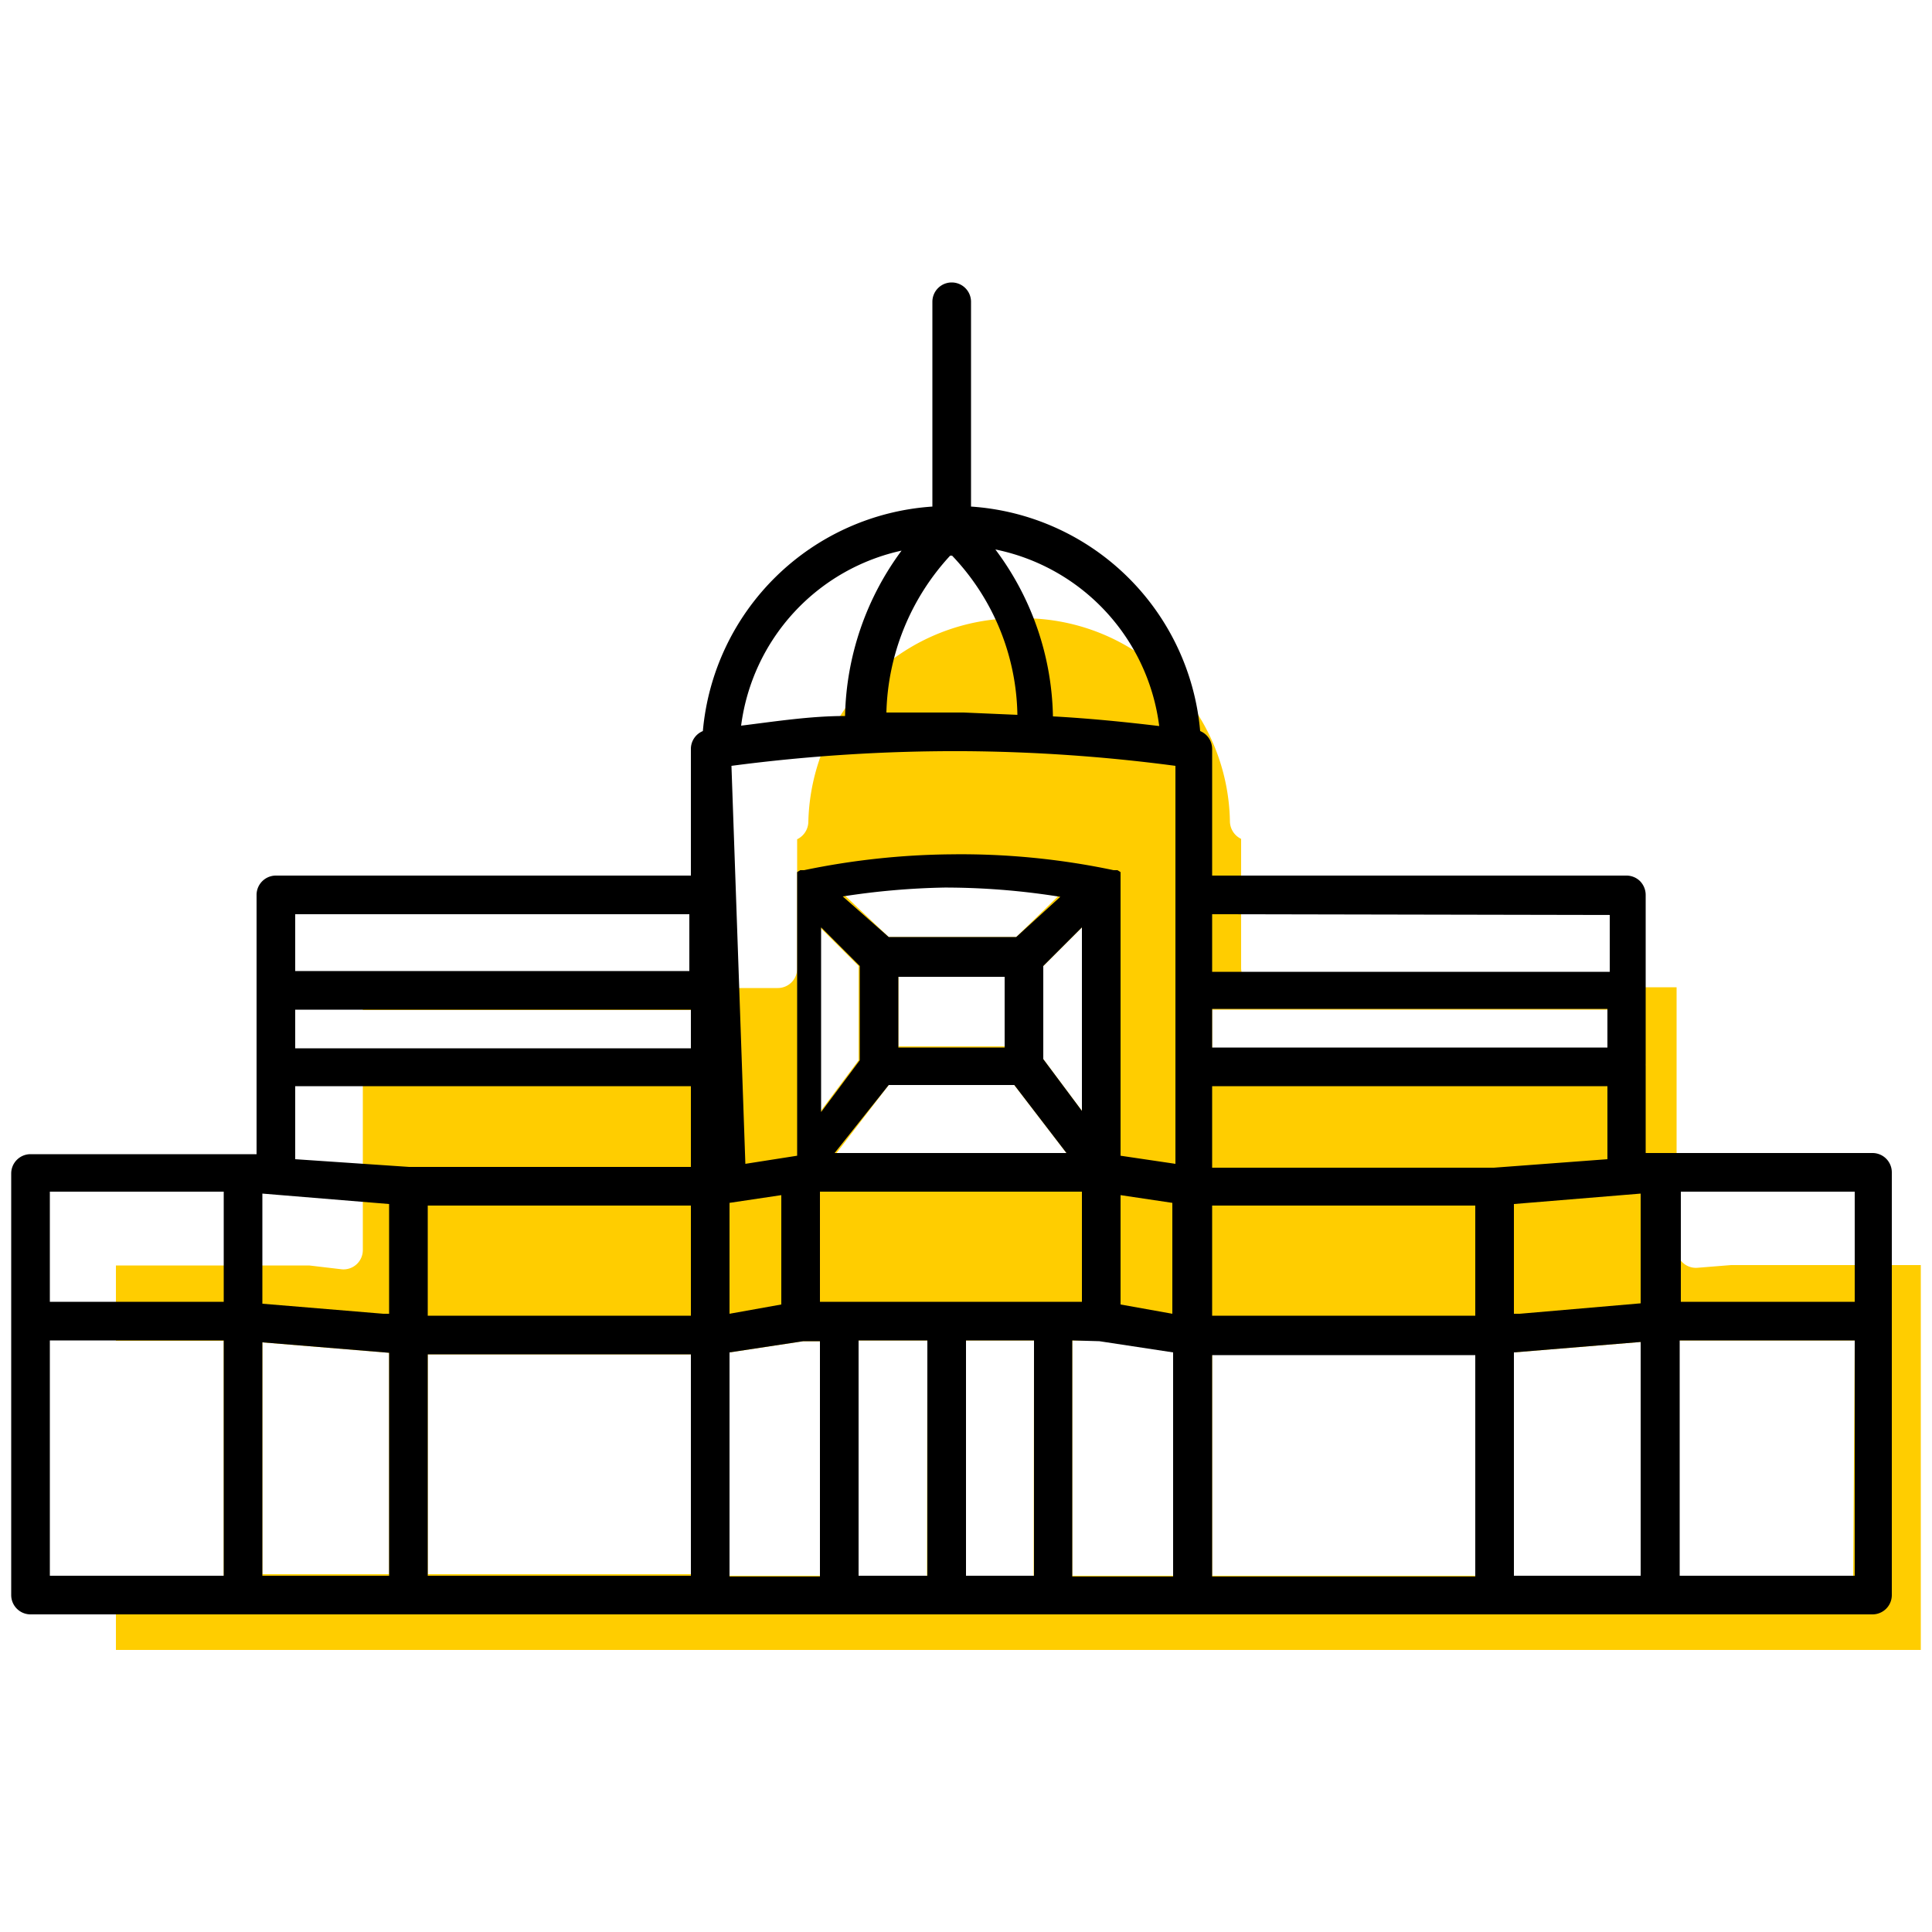 <svg id="ICONS" xmlns="http://www.w3.org/2000/svg" viewBox="0 0 50 50"><defs><style>.cls-1{fill:#ffcd00;}</style></defs><g id="Layer_4" data-name="Layer 4"><path class="cls-1" d="M44.8,32.74h0l-.87.07a.5.5,0,0,1-.54-.5l0-6.76H32.62a.5.5,0,0,1-.5-.5V21.71a.51.51,0,0,1-.29-.46A5.35,5.35,0,0,0,26.48,16h-.1a5.4,5.4,0,0,0-5.46,5.26.51.51,0,0,1-.29.46v3.35a.5.5,0,0,1-.5.5H9.39v.57h8.49v1H9.39v5.21a.5.5,0,0,1-.54.5L8,32.75H3v1.95H5.79v6.09H3v1.91H49.71V32.74Zm-34.73,8H6.79v-6l3.28.27Zm7.81,0H11.07V35.05h6.81Zm6.56-17.84a18.77,18.77,0,0,1,3,.24L26.3,24.25H23l-1.14-1.08A19.32,19.32,0,0,1,24.44,22.94ZM28,24v4.75l-1-1.34V25Zm-2,1.25v1.83H23.25V25.25ZM21.22,24l1,1v2.44l-1,1.34Zm0,16.78H18.88V35l1.91-.29h.43Zm2.77,0H22.22V34.69H24Zm2.76,0H25V34.69h1.76Zm-5.1-10.94L23,28.08h3.25l1.35,1.76Zm8.72,10.94H27.75V34.69h.71l1.91.29Zm1-14.65H41.6v1H31.37Zm6.81,14.65H31.37V35.05h6.81Zm4.28,0H39.18V35l3.28-.27Zm5.5,0h-4.5V34.69H48Z"/><path d="M48.46,29.84H42.91l-.32,0v-2.2s0,0,0-.06a.43.43,0,0,1,0-.05v-1.9s0,0,0,0V23.16a.51.51,0,0,0-.15-.36.5.5,0,0,0-.35-.14H31.37V19.38a.5.5,0,0,0-.31-.46,6.38,6.38,0,0,0-5.93-5.81V7.81a.5.5,0,0,0-.5-.5.5.5,0,0,0-.5.5v5.3a6.39,6.39,0,0,0-5.94,5.81.5.5,0,0,0-.31.46v3.28H7.14a.5.5,0,0,0-.5.5v6.71l-.3,0H.79a.5.5,0,0,0-.5.5V41.28a.5.5,0,0,0,.5.5H48.46a.5.5,0,0,0,.5-.5V30.34A.5.5,0,0,0,48.46,29.84ZM48,33.69h-4.5V30.84H48ZM7.64,26.13H17.88v1H7.64Zm17-11.75a6.11,6.11,0,0,1,1.69,4.12l-1.39-.06c-.66,0-1.32,0-2,0A6.21,6.21,0,0,1,24.59,14.38Zm-5.71,5.44a44.45,44.45,0,0,1,6-.38,43.78,43.78,0,0,1,5.49.38v10.3L29,29.91V22.84s0,0,0-.05,0-.06,0-.09,0,0,0,0,0,0,0-.05l0-.08s0,0,0,0h0l0,0-.08-.05,0,0h-.05l-.05,0a19.12,19.12,0,0,0-4.2-.41,19.49,19.49,0,0,0-3.81.41l-.05,0h-.05l0,0-.08.05,0,0h0s0,0,0,0l0,.08s0,0,0,.05,0,0,0,0,0,.06,0,.09,0,0,0,.05v7.07l-1.34.21ZM41.6,27.11H31.37v-1H41.6Zm.86,13.67H39.18V35l3.28-.27ZM21.72,33.69h-.5V30.84H28v2.85H21.72ZM10.07,34H9.92l-3.13-.26V30.89l3.28.27Zm-3.28.74,3.28.27v5.77H6.79Zm4.28-3.54h6.81v2.85H11.07Zm31.39-.31v2.84L39.33,34h-.15V31.16Zm-4.28,3.16H31.37V31.2h6.81ZM18.88,34V31.13l1.34-.2v2.83Zm2.93-10.8a19.32,19.32,0,0,1,2.63-.23,18.77,18.77,0,0,1,3,.24L26.3,24.25H23Zm1.44,2.08H26v1.83H23.25ZM23,28.08h3.25l1.35,1.76h-6Zm6,2.85,1.34.2V34L29,33.76Zm-2-3.52V25l1-1v4.75ZM22.25,25v2.44l-1,1.34V24ZM18.88,35l1.91-.29h.43v6.09H18.88Zm9.57-.29h0l1.91.29v5.8H27.75V34.69Zm2.92.36h6.81v5.73H31.37Zm7.29-4.85H31.37V28.11H41.6V30Zm3-6.54v1.47H31.37V23.66ZM30,18.79c-.92-.11-1.83-.2-2.75-.25a7.41,7.41,0,0,0-1.49-4.32A5.35,5.35,0,0,1,30,18.79Zm-6.66-4.55a7.43,7.43,0,0,0-1.47,4.29c-.9,0-1.8.14-2.69.25A5.34,5.34,0,0,1,23.38,14.24Zm-5.5,9.42v1.47H7.64V23.66ZM7.64,28.11H17.88V30.2H10.59L7.64,30ZM5.79,30.84v2.85H1.29V30.84Zm-4.5,3.85h4.5v6.09H1.29Zm9.78.36h6.81v5.73H11.07Zm11.15-.36H24v6.09H22.22ZM25,40.78V34.69h1.76v6.09Zm18.47,0V34.69H48v6.09Z"/></g></svg>